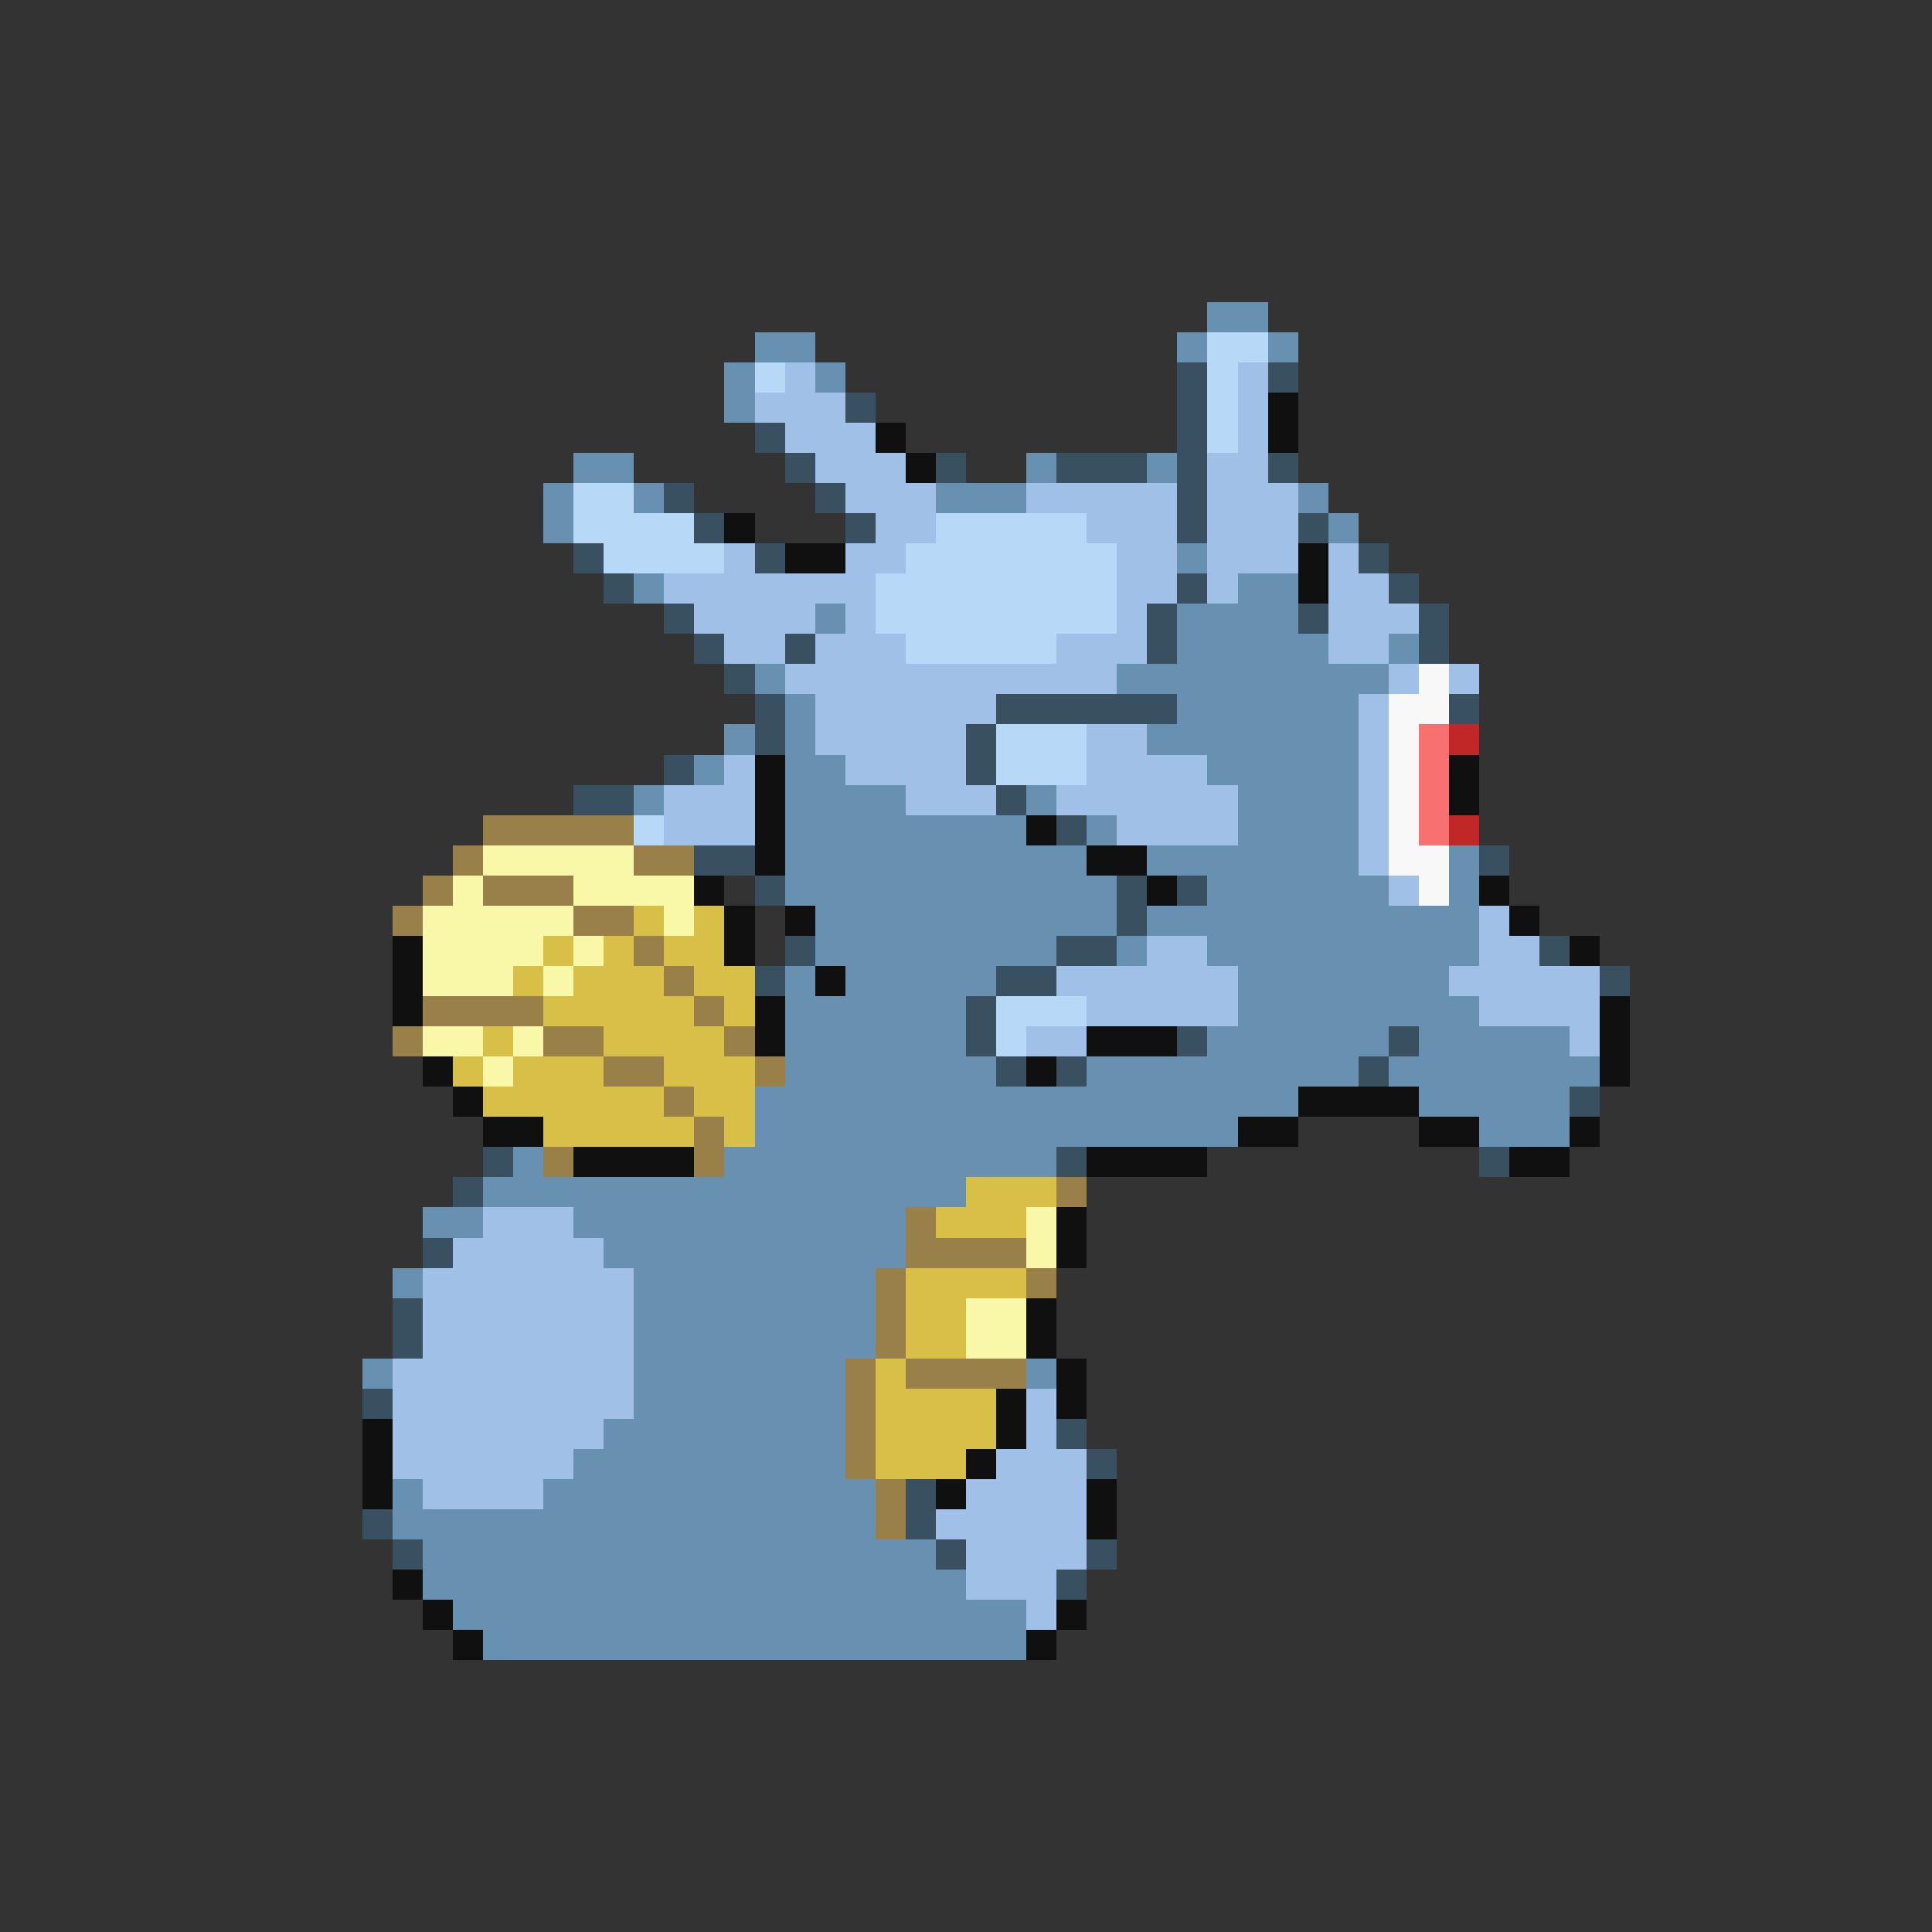 <svg xmlns="http://www.w3.org/2000/svg" viewBox="0 -0.5 64 64" shape-rendering="crispEdges">
<rect x="0" y="-0.5" width="64" height="64" fill="#333333" stroke="none"/>
<path stroke="#6890b0" d="M40 10h2M25 11h2M39 11h1M42 11h1M24 12h1M27 12h1M24 13h1M19 15h2M34 15h1M38 15h1M18 16h1M21 16h1M31 16h3M43 16h1M18 17h1M44 17h1M39 18h1M21 19h1M41 19h2M27 20h1M39 20h4M39 21h5M46 21h1M25 22h1M37 22h9M26 23h1M39 23h6M24 24h1M26 24h1M38 24h7M23 25h1M26 25h2M40 25h5M21 26h1M26 26h4M34 26h1M41 26h4M26 27h8M36 27h1M41 27h4M26 28h10M38 28h7M48 28h1M26 29h11M40 29h6M48 29h1M27 30h10M38 30h11M27 31h8M37 31h1M40 31h9M26 32h1M28 32h5M41 32h7M26 33h6M41 33h8M26 34h6M40 34h6M47 34h5M26 35h7M36 35h9M46 35h7M25 36h18M47 36h5M25 37h16M49 37h3M17 38h1M24 38h11M16 39h16M14 40h2M19 40h11M20 41h10M13 42h1M21 42h8M21 43h8M21 44h8M12 45h1M21 45h7M34 45h1M21 46h7M20 47h8M19 48h9M13 49h1M18 49h11M13 50h16M14 51h17M14 52h18M15 53h19M16 54h18" />
<path stroke="#b8d8f8" d="M40 11h2M25 12h1M40 12h1M40 13h1M40 14h1M19 16h2M19 17h4M31 17h5M20 18h4M30 18h7M29 19h8M29 20h8M30 21h5M33 24h3M33 25h3M21 27h1M33 33h3M33 34h1" />
<path stroke="#a0c0e8" d="M26 12h1M41 12h1M25 13h3M41 13h1M26 14h3M41 14h1M27 15h3M40 15h2M28 16h3M34 16h5M40 16h3M29 17h2M36 17h3M40 17h3M24 18h1M28 18h2M37 18h2M40 18h3M44 18h1M22 19h7M37 19h2M40 19h1M44 19h2M23 20h4M28 20h1M37 20h1M44 20h3M24 21h2M27 21h3M35 21h3M44 21h2M26 22h11M46 22h1M48 22h1M27 23h6M45 23h1M27 24h5M36 24h2M45 24h1M24 25h1M28 25h4M36 25h4M45 25h1M22 26h3M30 26h3M35 26h6M45 26h1M22 27h3M37 27h4M45 27h1M45 28h1M46 29h1M49 30h1M38 31h2M49 31h2M35 32h6M48 32h5M36 33h5M49 33h4M34 34h2M52 34h1M16 40h3M15 41h5M14 42h7M14 43h7M14 44h7M13 45h8M13 46h8M34 46h1M13 47h7M34 47h1M13 48h6M33 48h3M14 49h4M32 49h4M31 50h5M32 51h4M32 52h3M34 53h1" />
<path stroke="#385060" d="M39 12h1M42 12h1M28 13h1M39 13h1M25 14h1M39 14h1M26 15h1M31 15h1M35 15h3M39 15h1M42 15h1M22 16h1M27 16h1M39 16h1M23 17h1M28 17h1M39 17h1M43 17h1M19 18h1M25 18h1M45 18h1M20 19h1M39 19h1M46 19h1M22 20h1M38 20h1M43 20h1M47 20h1M23 21h1M26 21h1M38 21h1M47 21h1M24 22h1M25 23h1M33 23h6M48 23h1M25 24h1M32 24h1M22 25h1M32 25h1M19 26h2M33 26h1M35 27h1M23 28h2M49 28h1M25 29h1M37 29h1M39 29h1M37 30h1M26 31h1M35 31h2M51 31h1M25 32h1M33 32h2M53 32h1M32 33h1M32 34h1M39 34h1M46 34h1M33 35h1M35 35h1M45 35h1M52 36h1M16 38h1M35 38h1M49 38h1M15 39h1M14 41h1M13 43h1M13 44h1M12 46h1M35 47h1M36 48h1M30 49h1M12 50h1M30 50h1M13 51h1M31 51h1M36 51h1M35 52h1" />
<path stroke="#101010" d="M42 13h1M29 14h1M42 14h1M30 15h1M24 17h1M26 18h2M43 18h1M43 19h1M25 25h1M48 25h1M25 26h1M48 26h1M25 27h1M34 27h1M25 28h1M36 28h2M23 29h1M38 29h1M49 29h1M24 30h1M26 30h1M50 30h1M13 31h1M24 31h1M52 31h1M13 32h1M27 32h1M13 33h1M25 33h1M53 33h1M25 34h1M36 34h3M53 34h1M14 35h1M34 35h1M53 35h1M15 36h1M43 36h4M16 37h2M41 37h2M47 37h2M52 37h1M19 38h4M36 38h4M50 38h2M35 40h1M35 41h1M34 43h1M34 44h1M35 45h1M33 46h1M35 46h1M12 47h1M33 47h1M12 48h1M32 48h1M12 49h1M31 49h1M36 49h1M36 50h1M13 52h1M14 53h1M35 53h1M15 54h1M34 54h1" />
<path stroke="#f8f8f8" d="M47 22h1M46 23h2M46 24h1M46 25h1M46 26h1M46 27h1M46 28h2M47 29h1" />
<path stroke="#f87070" d="M47 24h1M47 25h1M47 26h1M47 27h1" />
<path stroke="#c02828" d="M48 24h1M48 27h1" />
<path stroke="#988048" d="M16 27h5M15 28h1M21 28h2M14 29h1M16 29h3M13 30h1M19 30h2M21 31h1M22 32h1M14 33h4M23 33h1M13 34h1M18 34h2M24 34h1M20 35h2M25 35h1M22 36h1M23 37h1M18 38h1M23 38h1M35 39h1M30 40h1M30 41h4M29 42h1M34 42h1M29 43h1M29 44h1M28 45h1M30 45h4M28 46h1M28 47h1M28 48h1M29 49h1M29 50h1" />
<path stroke="#f8f8a8" d="M16 28h5M15 29h1M19 29h4M14 30h5M22 30h1M14 31h4M19 31h1M14 32h3M18 32h1M14 34h2M17 34h1M16 35h1M34 40h1M34 41h1M32 43h2M32 44h2" />
<path stroke="#d8c048" d="M21 30h1M23 30h1M18 31h1M20 31h1M22 31h2M17 32h1M19 32h3M23 32h2M18 33h5M24 33h1M16 34h1M20 34h4M15 35h1M17 35h3M22 35h3M16 36h6M23 36h2M18 37h5M24 37h1M32 39h3M31 40h3M30 42h4M30 43h2M30 44h2M29 45h1M29 46h4M29 47h4M29 48h3" />
</svg>